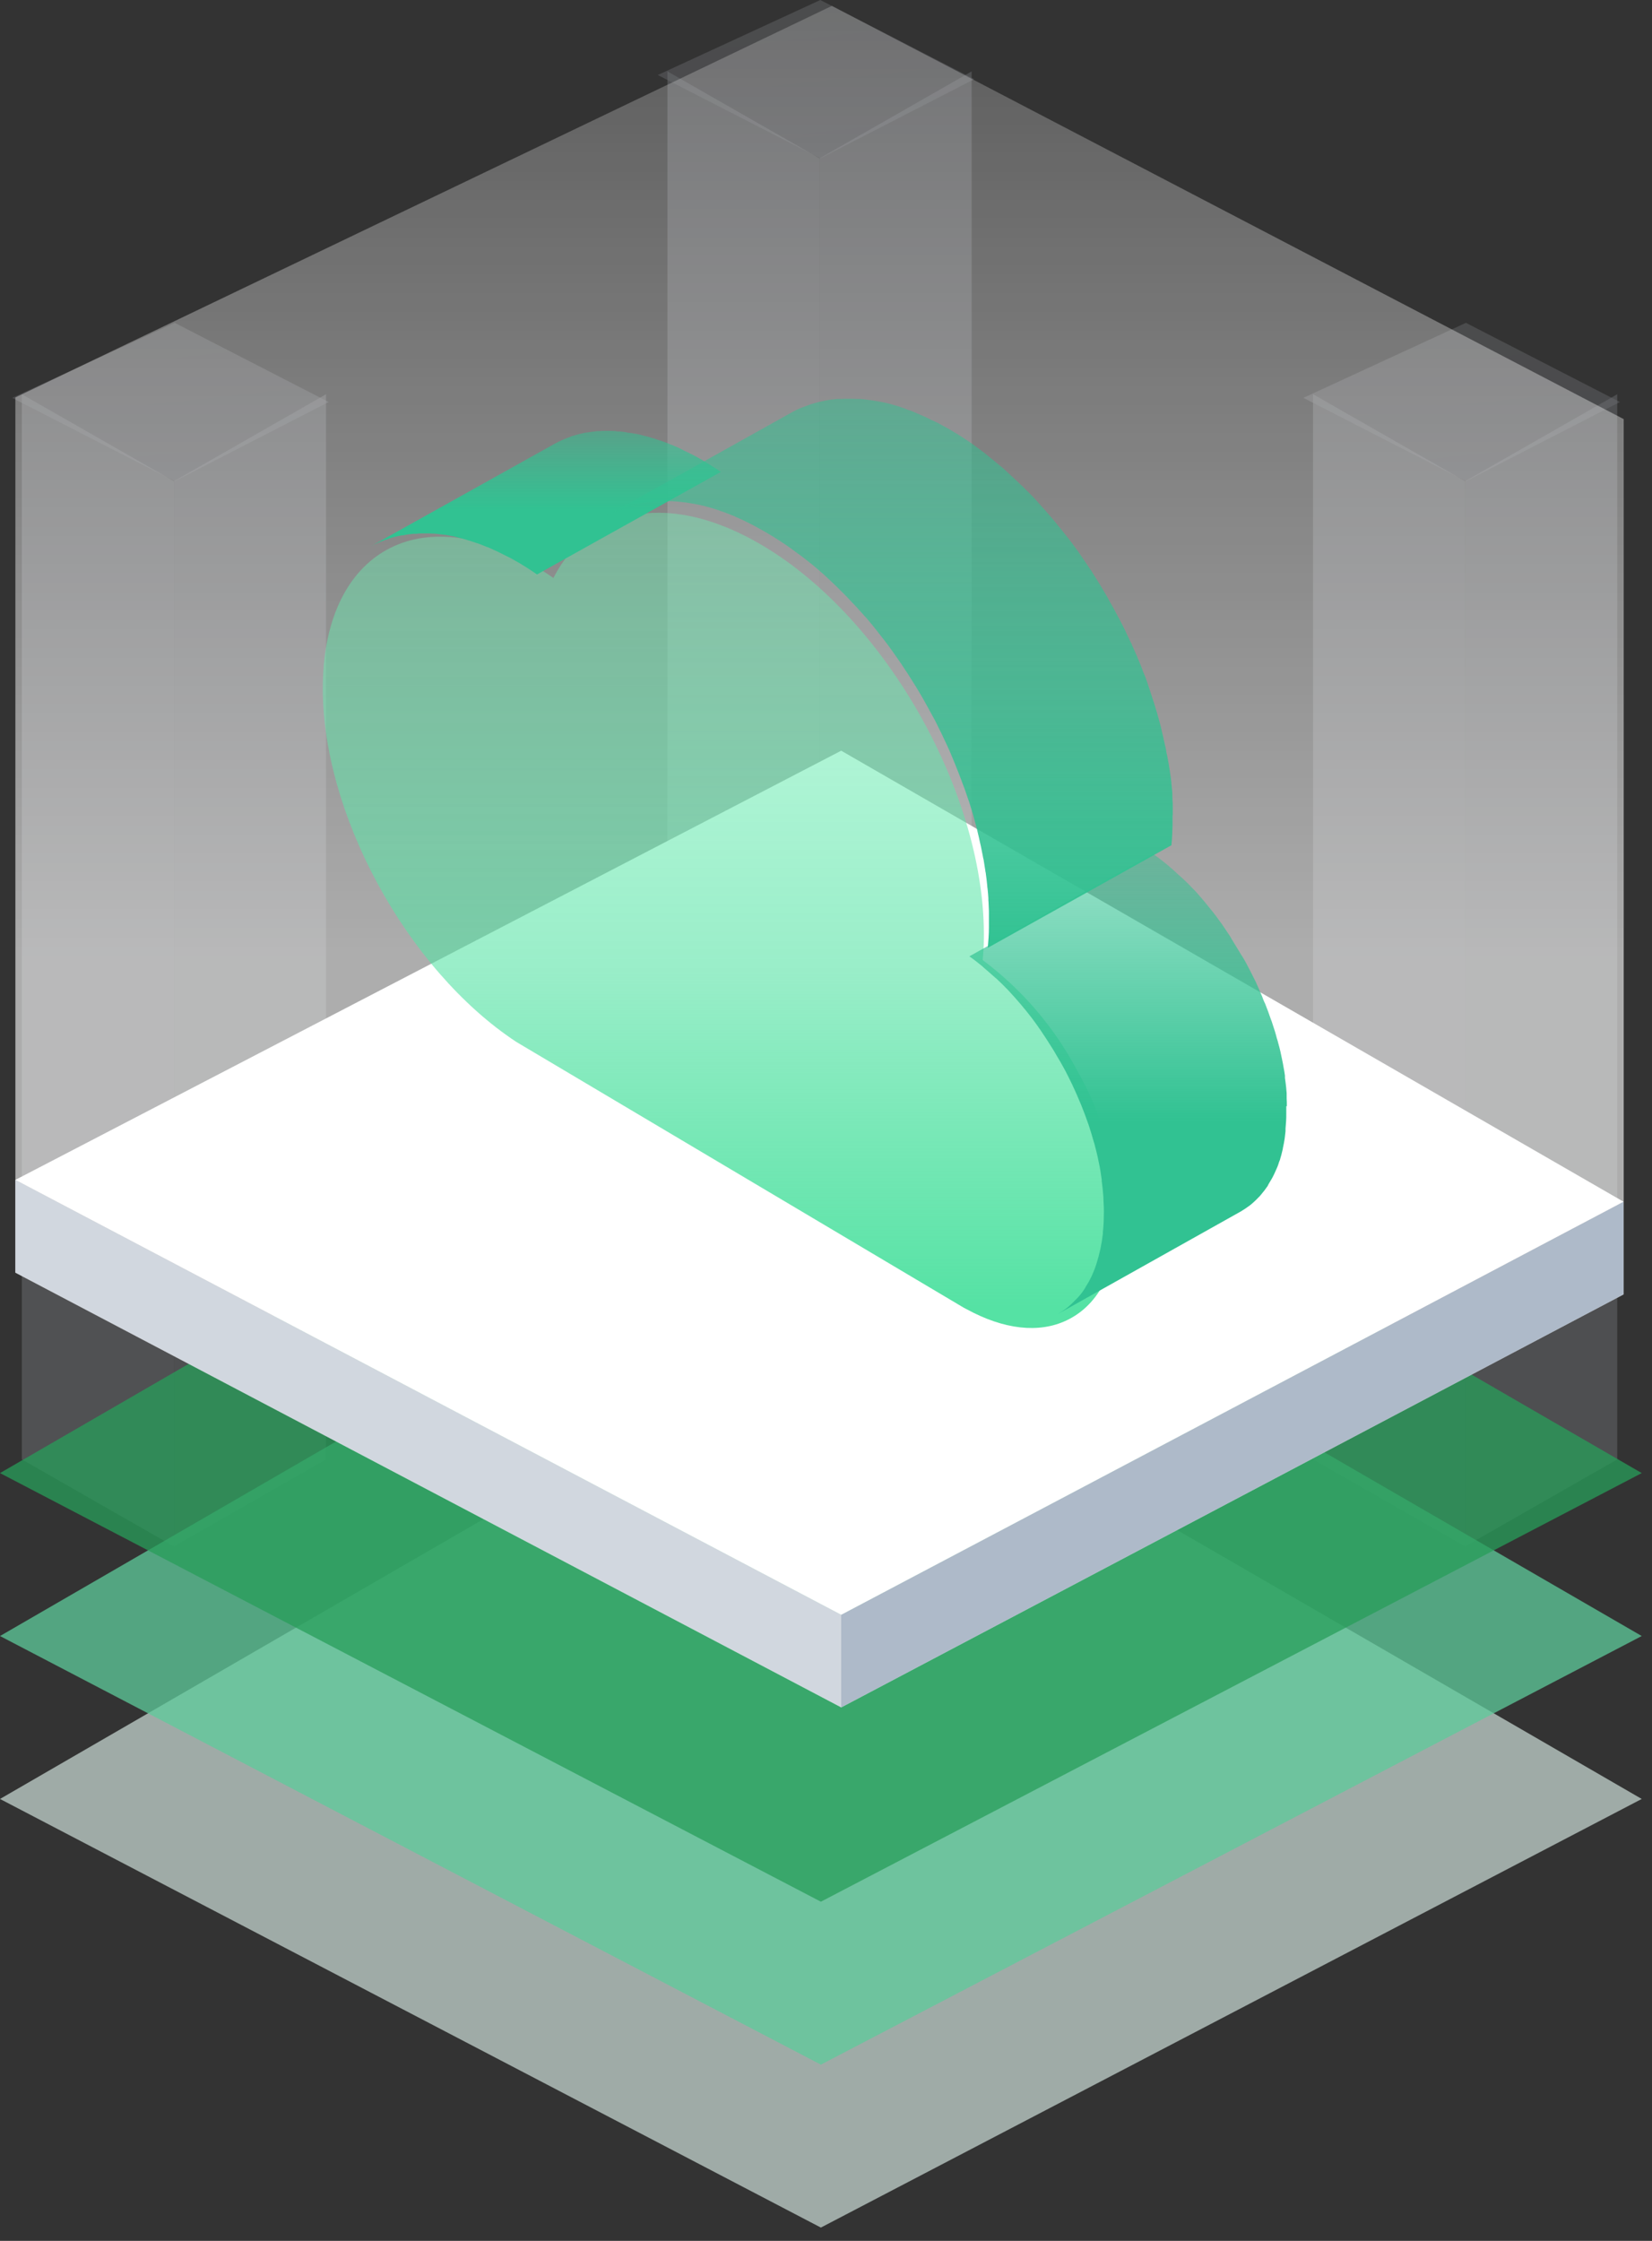 <svg preserveAspectRatio="none" width="100%" height="100%" overflow="visible" style="display: block;" viewBox="0 0 87 118" fill="none" xmlns="http://www.w3.org/2000/svg">
<rect x="0" y="0" width="87" height="118" fill="#333333" stroke="none"/>
<g id="Component">
<g id="&#234;&#184;&#176;&#235;&#145;&#165;_copy_5" opacity="0.4">
<path id="&#236;&#153;&#188;_copy" opacity="0.6" d="M9.16 81.42V25.34L1.15 20.76V76.85L9.16 81.43V81.42Z" fill="#ABB0B6"/>
<path id="&#236;&#153;&#188;_copy_2" opacity="0.5" d="M9.16 81.42V25.34L17.17 20.76V76.85L9.16 81.43V81.42Z" fill="#BBC1C7"/>
<path id="&#236;&#156;&#132;_copy" opacity="0.4" d="M0.64 20.95L9.2 17L17.31 21.17L9.2 25.34L0.64 20.95Z" fill="url(#paint0_linear_218_1905)"/>
</g>
<g id="&#234;&#184;&#176;&#235;&#145;&#165;_copy_3" opacity="0.4">
<path id="&#236;&#153;&#188;_copy-2" opacity="0.6" d="M77.16 81.42V25.34L69.15 20.76V76.85L77.16 81.43V81.42Z" fill="#ABB0B6"/>
<path id="&#236;&#153;&#188;_copy_2-2" opacity="0.5" d="M77.16 81.42V25.34L85.17 20.76V76.85L77.16 81.43V81.42Z" fill="#BBC1C7"/>
<path id="&#236;&#156;&#132;_copy-2" opacity="0.4" d="M68.64 20.95L77.2 17L85.31 21.17L77.2 25.34L68.64 20.95Z" fill="url(#paint1_linear_218_1905)"/>
</g>
<g id="&#234;&#184;&#176;&#235;&#145;&#165;_copy_2" opacity="0.4">
<path id="&#236;&#153;&#188;_copy-3" opacity="0.6" d="M43.16 64.42V8.34L35.15 3.76V59.84L43.16 64.42Z" fill="#ABB0B6"/>
<path id="&#236;&#153;&#188;_copy_2-3" opacity="0.5" d="M43.16 64.42V8.34L51.17 3.76V59.84L43.16 64.42Z" fill="#BBC1C7"/>
<path id="&#236;&#156;&#132;_copy-3" opacity="0.4" d="M34.64 3.95L43.2 0L51.31 4.17L43.2 8.34L34.64 3.95Z" fill="url(#paint2_linear_218_1905)"/>
</g>
<path id="Shape_3741_copy_5" opacity="0.75" d="M0 94.73L43.23 117.3L86.46 94.73L43.23 69.71L0 94.73Z" fill="#C2D3CD"/>
<path id="Shape_3741_copy_4" opacity="0.75" d="M0 86.15L43.23 108.72L86.46 86.15L43.23 61.13L0 86.15Z" fill="#5ECA9B"/>
<path id="Shape_3741_copy_3" opacity="0.75" d="M0 77.57L43.23 100.14L86.46 77.57L43.23 52.55L0 77.57Z" fill="#279D59"/>
<path id="Shape_3732_copy" d="M0.81 20.93V67.02L44.3 89.91L85.51 68.16V22.07L43.81 0.31L0.81 20.93Z" fill="url(#paint3_linear_218_1905)"/>
<path id="&#236;&#152;&#164;" d="M44.3 89.91V85.03L85.5 63.28V68.16L44.3 89.91Z" fill="#AEBAC9"/>
<path id="&#236;&#153;&#188;" d="M44.3 89.91V85.03L0.81 62.13V67.01L44.3 89.9V89.91Z" fill="#D1D7DF"/>
<path id="&#236;&#156;&#132;" d="M0.81 62.13L44.3 39.53L85.5 63.28L44.3 85.03L0.81 62.13Z" fill="white"/>
<path id="Shape_3765" d="M40.162 28.726C46.712 32.616 51.942 41.936 51.812 49.486C51.812 49.846 51.782 50.206 51.752 50.556C53.812 52.096 55.512 54.076 56.712 56.346C58.092 58.746 58.842 61.446 58.882 64.216C58.842 66.676 57.972 68.516 56.442 69.386C55.032 70.196 53.212 70.096 51.262 69.126L50.762 68.866L27.192 54.866C21.412 51.056 16.882 42.736 17.002 35.996C17.122 28.996 22.162 26.236 28.232 29.846C28.532 30.026 28.832 30.216 29.142 30.436C31.132 26.586 35.412 25.906 40.162 28.726Z" fill="url(#paint4_linear_218_1905)"/>
<path id="Shape_3766" d="M67.77 58.24C67.77 58.11 67.77 57.98 67.76 57.85C67.76 57.81 67.76 57.76 67.76 57.72C67.76 57.69 67.76 57.66 67.76 57.64C67.76 57.58 67.76 57.52 67.75 57.46C67.74 57.33 67.73 57.19 67.71 57.06C67.7 56.96 67.68 56.86 67.67 56.76C67.67 56.74 67.67 56.72 67.67 56.7C67.67 56.68 67.67 56.66 67.67 56.64C67.65 56.5 67.63 56.36 67.6 56.22C67.58 56.08 67.55 55.94 67.52 55.8C67.52 55.78 67.52 55.77 67.51 55.75C67.5 55.73 67.51 55.72 67.5 55.7C67.48 55.59 67.45 55.48 67.43 55.37C67.4 55.23 67.36 55.08 67.32 54.94C67.31 54.89 67.29 54.84 67.28 54.79L67.25 54.7C67.23 54.64 67.22 54.58 67.2 54.51C67.16 54.37 67.12 54.23 67.07 54.09C67.04 53.99 67 53.88 66.97 53.78L66.95 53.73L66.93 53.68C66.88 53.55 66.84 53.41 66.79 53.28C66.74 53.15 66.69 53.02 66.64 52.89C66.63 52.85 66.61 52.82 66.59 52.78L66.56 52.71C66.53 52.64 66.5 52.57 66.48 52.5C66.42 52.37 66.37 52.23 66.31 52.1C66.26 51.99 66.21 51.88 66.16 51.77L66.14 51.72L66.12 51.68C66.04 51.52 65.96 51.36 65.88 51.2C65.8 51.04 65.72 50.89 65.64 50.74C65.59 50.65 65.55 50.57 65.5 50.49C65.46 50.42 65.42 50.36 65.38 50.3C65.22 50.03 65.06 49.77 64.9 49.51C64.86 49.45 64.83 49.39 64.79 49.32C64.75 49.25 64.71 49.2 64.67 49.14C64.61 49.05 64.55 48.96 64.49 48.87C64.44 48.8 64.39 48.72 64.34 48.65C64.23 48.5 64.12 48.35 64.01 48.2C63.91 48.07 63.81 47.94 63.7 47.81C63.59 47.68 63.5 47.56 63.4 47.44C63.3 47.32 63.19 47.2 63.09 47.08C62.99 46.96 62.88 46.85 62.76 46.73C62.65 46.61 62.54 46.5 62.42 46.39C62.32 46.29 62.22 46.2 62.12 46.11L62.08 46.08L62.06 46.06C61.94 45.95 61.82 45.84 61.7 45.73C61.62 45.66 61.53 45.59 61.45 45.52L61.39 45.47L61.34 45.43C61.22 45.33 61.1 45.24 60.98 45.15C60.89 45.08 60.8 45.02 60.7 44.95L51.05 50.36C51.28 50.52 51.51 50.7 51.73 50.88L51.79 50.94C52 51.12 52.21 51.3 52.42 51.49L52.46 51.52C52.68 51.72 52.89 51.93 53.1 52.15C53.54 52.62 53.95 53.1 54.34 53.61C54.51 53.83 54.66 54.05 54.82 54.28C54.88 54.37 54.94 54.46 55 54.55C55.08 54.67 55.16 54.79 55.24 54.92C55.41 55.18 55.57 55.44 55.72 55.71C55.81 55.86 55.9 56.01 55.98 56.16C56.16 56.48 56.32 56.81 56.48 57.14L56.5 57.19C56.65 57.5 56.78 57.81 56.91 58.12L56.94 58.19C57.07 58.51 57.19 58.83 57.3 59.15L57.32 59.2C57.42 59.51 57.52 59.82 57.6 60.12L57.63 60.21C57.71 60.52 57.79 60.82 57.85 61.13C57.85 61.15 57.85 61.16 57.86 61.18C57.93 61.5 57.98 61.81 58.02 62.12C58.02 62.14 58.02 62.16 58.02 62.18C58.06 62.48 58.09 62.77 58.11 63.06C58.11 63.09 58.11 63.11 58.11 63.14C58.13 63.44 58.14 63.74 58.13 64.03C58.13 64.32 58.11 64.62 58.08 64.9C58.08 64.92 58.08 64.94 58.08 64.97C58.05 65.23 58.01 65.48 57.96 65.72C57.96 65.75 57.95 65.78 57.94 65.81C57.89 66.04 57.83 66.27 57.76 66.49C57.75 66.53 57.74 66.56 57.73 66.59C57.67 66.78 57.6 66.95 57.52 67.13C57.5 67.17 57.48 67.22 57.46 67.26C57.38 67.43 57.29 67.59 57.19 67.74C57.17 67.78 57.15 67.82 57.13 67.85C57.02 68.02 56.9 68.18 56.76 68.33C56.72 68.37 56.68 68.41 56.64 68.45C56.54 68.56 56.43 68.66 56.32 68.76C56.28 68.8 56.23 68.84 56.19 68.87C56.04 68.99 55.87 69.1 55.7 69.2L65.35 63.79C65.52 63.69 65.68 63.58 65.84 63.46C65.88 63.42 65.93 63.39 65.97 63.35C66.08 63.25 66.19 63.15 66.29 63.04C66.33 63 66.37 62.96 66.4 62.92C66.53 62.77 66.65 62.61 66.76 62.45C66.76 62.45 66.8 62.36 66.82 62.33C66.9 62.19 66.99 62.06 67.06 61.91C67.07 61.89 67.08 61.87 67.09 61.85C67.11 61.81 67.13 61.76 67.15 61.72C67.19 61.63 67.23 61.54 67.27 61.45C67.31 61.36 67.33 61.28 67.36 61.19C67.37 61.16 67.39 61.12 67.4 61.09C67.41 61.06 67.42 61.05 67.42 61.02C67.46 60.89 67.5 60.75 67.53 60.61C67.55 60.54 67.56 60.48 67.57 60.41L67.59 60.32C67.59 60.32 67.6 60.25 67.61 60.22C67.63 60.09 67.66 59.96 67.67 59.83C67.68 59.75 67.69 59.66 67.7 59.57C67.7 59.55 67.7 59.53 67.7 59.5C67.7 59.47 67.7 59.46 67.7 59.43C67.71 59.3 67.72 59.17 67.73 59.04C67.74 58.91 67.74 58.78 67.74 58.65V58.63C67.74 58.5 67.74 58.38 67.74 58.26L67.77 58.24Z" fill="url(#paint5_linear_218_1905)"/>
<path id="Shape_3768" d="M37.55 24.58C37.41 24.49 37.27 24.4 37.13 24.32L37.04 24.26C36.92 24.19 36.81 24.13 36.69 24.06C36.65 24.04 36.6 24.01 36.56 23.99L36.38 23.9C36.38 23.9 36.29 23.85 36.24 23.83C36.16 23.79 36.09 23.76 36.01 23.72L35.86 23.64L35.8 23.61C35.65 23.54 35.51 23.48 35.36 23.42H35.34C35.2 23.35 35.06 23.3 34.92 23.25L34.86 23.23C34.81 23.21 34.75 23.19 34.7 23.18C34.63 23.16 34.55 23.13 34.48 23.1C34.44 23.09 34.4 23.08 34.36 23.07L34.17 23.01C34.17 23.01 34.07 22.98 34.02 22.97C33.97 22.96 33.91 22.95 33.86 22.93L33.67 22.88L33.57 22.86C33.51 22.85 33.45 22.84 33.38 22.83C33.31 22.82 33.23 22.8 33.16 22.79H33.08C33.02 22.77 32.96 22.76 32.89 22.75C32.81 22.74 32.73 22.73 32.65 22.72H32.58C32.52 22.72 32.47 22.72 32.42 22.7C32.32 22.7 32.23 22.69 32.14 22.69H31.94C31.82 22.69 31.7 22.69 31.59 22.7H31.49C31.49 22.7 31.44 22.7 31.41 22.71C31.24 22.73 31.06 22.75 30.89 22.78H30.84C30.6 22.83 30.36 22.89 30.13 22.96C30.11 22.96 30.09 22.97 30.07 22.98L30.02 23.01C29.92 23.04 29.82 23.08 29.73 23.12C29.68 23.14 29.63 23.16 29.59 23.18C29.45 23.24 29.31 23.31 29.17 23.39L19.49 28.79C19.63 28.71 19.77 28.64 19.91 28.58C19.96 28.56 20.01 28.54 20.05 28.52C20.15 28.48 20.25 28.44 20.35 28.41C20.39 28.4 20.43 28.39 20.46 28.37C20.69 28.29 20.93 28.23 21.17 28.19H21.23C21.4 28.15 21.57 28.13 21.75 28.11H21.93C22.04 28.09 22.16 28.09 22.28 28.09H22.48C22.57 28.09 22.67 28.09 22.76 28.1C22.84 28.1 22.91 28.1 22.99 28.11C23.07 28.12 23.15 28.13 23.23 28.14C23.31 28.15 23.4 28.16 23.49 28.17C23.58 28.18 23.64 28.2 23.71 28.21C23.8 28.23 23.9 28.24 23.99 28.27L24.18 28.32C24.28 28.34 24.38 28.37 24.49 28.4L24.68 28.46C24.79 28.49 24.9 28.53 25.02 28.57C25.07 28.59 25.13 28.6 25.18 28.62C25.34 28.68 25.5 28.74 25.66 28.81H25.68C25.85 28.89 26.02 28.96 26.19 29.04L26.35 29.12C26.47 29.18 26.59 29.24 26.71 29.3L26.89 29.39C27.05 29.48 27.21 29.57 27.37 29.66C27.67 29.84 27.97 30.03 28.28 30.25L37.96 24.85C37.82 24.75 37.69 24.66 37.55 24.58Z" fill="url(#paint6_linear_218_1905)"/>
<path id="Shape_3767" d="M61.76 42.95V42.85C61.76 42.78 61.76 42.71 61.76 42.63C61.76 42.55 61.76 42.46 61.76 42.38C61.76 42.31 61.76 42.25 61.75 42.18C61.74 42.11 61.75 42.03 61.74 41.95C61.74 41.9 61.74 41.85 61.74 41.8C61.74 41.69 61.72 41.57 61.71 41.46C61.71 41.4 61.7 41.34 61.69 41.28C61.69 41.26 61.69 41.24 61.69 41.22C61.67 41.02 61.64 40.82 61.61 40.62V40.6C61.61 40.6 61.6 40.53 61.59 40.5C61.57 40.34 61.54 40.18 61.51 40.02C61.51 39.99 61.5 39.96 61.49 39.92C61.48 39.84 61.46 39.76 61.44 39.68C61.42 39.58 61.41 39.49 61.39 39.39C61.38 39.33 61.36 39.28 61.35 39.22C61.33 39.13 61.31 39.05 61.29 38.96C61.28 38.9 61.26 38.83 61.25 38.77C61.23 38.69 61.21 38.6 61.19 38.52C61.17 38.44 61.15 38.35 61.13 38.26C61.12 38.22 61.11 38.18 61.1 38.14C61.07 38.02 61.03 37.9 61 37.78C60.98 37.71 60.96 37.63 60.94 37.56L60.92 37.5C60.86 37.29 60.8 37.09 60.73 36.88C60.73 36.88 60.71 36.81 60.7 36.79C60.64 36.62 60.59 36.44 60.53 36.27L60.5 36.18C60.48 36.11 60.45 36.04 60.43 35.97C60.4 35.87 60.36 35.78 60.33 35.68C60.31 35.62 60.28 35.55 60.25 35.49C60.22 35.43 60.19 35.34 60.16 35.26C60.14 35.21 60.12 35.15 60.1 35.1C60.06 34.99 60.01 34.88 59.96 34.76C59.93 34.7 59.91 34.64 59.89 34.58L59.86 34.52C59.78 34.33 59.69 34.13 59.6 33.94V33.91C59.56 33.85 59.53 33.8 59.51 33.74C59.44 33.59 59.37 33.45 59.3 33.3L59.27 33.23C59.21 33.11 59.15 32.99 59.09 32.87C59.04 32.77 58.99 32.68 58.94 32.58C58.94 32.56 58.92 32.55 58.91 32.53C58.75 32.22 58.58 31.91 58.4 31.6C58.39 31.57 58.37 31.55 58.36 31.52C58.35 31.49 58.32 31.46 58.31 31.43C58.06 31 57.8 30.57 57.53 30.15C57.52 30.13 57.5 30.1 57.49 30.08C57.48 30.06 57.44 30.01 57.41 29.97C57.19 29.64 56.97 29.32 56.75 29L56.68 28.91C56.54 28.72 56.4 28.52 56.25 28.33L56.22 28.3C56.11 28.15 55.99 28.01 55.88 27.87C55.85 27.83 55.81 27.78 55.77 27.74C55.62 27.55 55.47 27.36 55.31 27.18L55.29 27.16C55.25 27.11 55.2 27.06 55.16 27.01C55.06 26.89 54.96 26.78 54.85 26.66L54.8 26.6C54.73 26.53 54.67 26.46 54.6 26.38C54.53 26.3 54.45 26.21 54.37 26.13L54.29 26.05C54.22 25.97 54.14 25.9 54.07 25.83C54 25.76 53.94 25.7 53.87 25.63C53.84 25.6 53.8 25.56 53.76 25.53C53.68 25.45 53.6 25.38 53.52 25.3C53.46 25.25 53.41 25.19 53.35 25.14C53.29 25.09 53.26 25.06 53.22 25.02C53.14 24.95 53.06 24.87 52.98 24.8C52.93 24.75 52.88 24.71 52.83 24.66C52.78 24.61 52.72 24.57 52.67 24.53C52.59 24.46 52.51 24.4 52.43 24.33C52.39 24.3 52.35 24.26 52.3 24.22C52.23 24.17 52.17 24.12 52.1 24.06C52.03 24 51.95 23.94 51.88 23.88L51.79 23.81C51.7 23.74 51.61 23.68 51.52 23.61C51.46 23.56 51.39 23.52 51.33 23.47L51.28 23.43C51.11 23.31 50.95 23.2 50.78 23.09L50.75 23.07C50.6 22.97 50.44 22.87 50.29 22.78L50.17 22.71C50.04 22.63 49.92 22.56 49.79 22.49C49.75 22.47 49.7 22.44 49.66 22.42L49.46 22.31C49.41 22.28 49.35 22.25 49.3 22.23C49.23 22.19 49.16 22.16 49.08 22.13L48.9 22.04L48.82 22C48.7 21.94 48.58 21.89 48.46 21.84L48.36 21.79H48.34C48.18 21.71 48.02 21.65 47.86 21.59H47.82C47.77 21.56 47.72 21.54 47.67 21.52C47.57 21.49 47.47 21.45 47.38 21.42L47.29 21.39C47.22 21.37 47.15 21.35 47.08 21.33C47.01 21.31 46.95 21.29 46.88 21.27C46.84 21.26 46.79 21.25 46.75 21.24C46.68 21.22 46.6 21.2 46.53 21.19C46.48 21.18 46.43 21.17 46.38 21.16C46.33 21.15 46.27 21.14 46.22 21.13C46.14 21.12 46.06 21.1 45.98 21.09C45.94 21.09 45.9 21.08 45.86 21.07C45.8 21.07 45.75 21.06 45.69 21.05C45.6 21.04 45.52 21.03 45.43 21.02C45.4 21.02 45.36 21.02 45.33 21.01C45.28 21.01 45.23 21.01 45.18 21.01C45.08 21.01 44.98 21 44.88 21C44.84 21 44.8 21 44.77 21C44.74 21 44.69 21 44.65 21C44.53 21 44.41 21 44.29 21.01H44.16C44.16 21.01 44.11 21.01 44.09 21.01C43.88 21.03 43.68 21.05 43.48 21.09C43.23 21.14 42.98 21.2 42.73 21.28C42.71 21.28 42.68 21.29 42.66 21.3L42.61 21.32C42.5 21.36 42.4 21.4 42.29 21.44C42.24 21.46 42.19 21.48 42.13 21.5C41.98 21.57 41.82 21.64 41.67 21.73L32 27.13C32.15 27.05 32.3 26.97 32.45 26.9C32.5 26.88 32.55 26.86 32.61 26.84C32.71 26.8 32.82 26.75 32.93 26.72C32.97 26.71 33.01 26.7 33.05 26.68C33.3 26.6 33.55 26.54 33.8 26.49C34 26.45 34.21 26.43 34.41 26.41C34.48 26.41 34.54 26.41 34.61 26.4C34.73 26.4 34.85 26.39 34.97 26.39H35.2C35.3 26.39 35.4 26.39 35.5 26.4C35.58 26.4 35.67 26.41 35.76 26.42C35.85 26.43 35.93 26.44 36.02 26.45C36.11 26.46 36.21 26.47 36.3 26.49C36.38 26.5 36.46 26.52 36.54 26.53C36.64 26.55 36.74 26.57 36.85 26.59C36.92 26.61 37 26.62 37.07 26.64C37.18 26.67 37.29 26.7 37.4 26.73C37.47 26.75 37.54 26.77 37.6 26.79C37.73 26.83 37.86 26.87 37.98 26.92C38.03 26.94 38.08 26.95 38.13 26.97C38.31 27.04 38.49 27.11 38.67 27.18L38.77 27.23C38.92 27.29 39.06 27.36 39.21 27.43L39.39 27.52C39.51 27.58 39.64 27.64 39.76 27.71L39.96 27.82C40.13 27.91 40.3 28.01 40.47 28.11C40.66 28.22 40.86 28.35 41.05 28.47L41.08 28.49C41.27 28.61 41.45 28.74 41.64 28.87C41.7 28.92 41.77 28.96 41.83 29.01C41.95 29.1 42.07 29.19 42.2 29.28C42.28 29.34 42.35 29.4 42.42 29.45C42.53 29.54 42.64 29.62 42.75 29.71C42.83 29.78 42.91 29.84 42.99 29.91C43.09 30 43.2 30.09 43.3 30.18C43.38 30.25 43.46 30.32 43.54 30.4C43.64 30.49 43.74 30.58 43.84 30.68C43.92 30.76 44 30.83 44.08 30.91C44.18 31.01 44.28 31.11 44.38 31.21C44.45 31.28 44.53 31.36 44.6 31.43C44.7 31.54 44.81 31.65 44.91 31.76C44.98 31.83 45.04 31.9 45.11 31.97C45.23 32.1 45.35 32.24 45.47 32.37C45.51 32.42 45.56 32.47 45.61 32.52C45.77 32.71 45.93 32.9 46.09 33.1C46.12 33.14 46.16 33.19 46.19 33.23C46.31 33.38 46.43 33.54 46.56 33.7C46.71 33.89 46.85 34.08 46.99 34.28L47.06 34.38C47.29 34.7 47.51 35.02 47.72 35.35L47.84 35.53C48.11 35.95 48.37 36.37 48.62 36.81C48.65 36.86 48.68 36.92 48.71 36.97C48.88 37.28 49.05 37.59 49.22 37.9C49.28 38.01 49.34 38.13 49.39 38.24C49.44 38.35 49.51 38.48 49.57 38.6C49.65 38.77 49.73 38.94 49.81 39.11C49.84 39.17 49.87 39.23 49.89 39.28C49.99 39.5 50.09 39.72 50.18 39.95C50.2 40.01 50.23 40.07 50.25 40.12C50.32 40.29 50.38 40.45 50.45 40.62C50.48 40.7 50.51 40.77 50.54 40.85C50.6 41.01 50.66 41.17 50.72 41.33C50.75 41.4 50.77 41.47 50.8 41.54C50.87 41.74 50.94 41.94 51.01 42.15L51.04 42.23C51.11 42.46 51.18 42.69 51.25 42.92C51.27 42.99 51.29 43.07 51.31 43.14C51.35 43.3 51.4 43.46 51.44 43.62C51.46 43.71 51.48 43.79 51.5 43.88C51.54 44.03 51.57 44.18 51.6 44.32C51.62 44.41 51.64 44.49 51.66 44.58C51.69 44.73 51.72 44.88 51.75 45.03C51.76 45.11 51.78 45.19 51.8 45.27C51.83 45.46 51.86 45.65 51.89 45.84C51.89 45.88 51.9 45.91 51.91 45.95C51.94 46.18 51.97 46.4 51.99 46.62C51.99 46.68 52 46.74 52.01 46.81C52.03 46.97 52.04 47.13 52.05 47.29C52.05 47.37 52.05 47.44 52.06 47.52C52.06 47.67 52.08 47.82 52.08 47.98C52.08 48.05 52.08 48.12 52.08 48.2C52.08 48.41 52.08 48.63 52.08 48.84C52.08 49.2 52.05 49.56 52.02 49.91L61.69 44.51C61.71 44.33 61.72 44.16 61.73 43.98C61.73 43.8 61.75 43.63 61.75 43.47V43.44C61.75 43.26 61.75 43.09 61.75 42.91L61.76 42.95Z" fill="url(#paint7_linear_218_1905)"/>
</g>
<defs>
<linearGradient id="paint0_linear_218_1905" x1="10.801" y1="25.168" x2="9.85" y2="16.529" gradientUnits="userSpaceOnUse">
<stop stop-color="#BDC2D4"/>
<stop offset="0.99" stop-color="#CCCFD3"/>
<stop offset="1" stop-color="#CCCFD3"/>
</linearGradient>
<linearGradient id="paint1_linear_218_1905" x1="79.005" y1="25.268" x2="78.055" y2="16.629" gradientUnits="userSpaceOnUse">
<stop stop-color="#BDC2D4"/>
<stop offset="0.99" stop-color="#CCCFD3"/>
<stop offset="1" stop-color="#CCCFD3"/>
</linearGradient>
<linearGradient id="paint2_linear_218_1905" x1="44.801" y1="8.268" x2="43.85" y2="-0.371" gradientUnits="userSpaceOnUse">
<stop stop-color="#BDC2D4"/>
<stop offset="0.99" stop-color="#CCCFD3"/>
<stop offset="1" stop-color="#CCCFD3"/>
</linearGradient>
<linearGradient id="paint3_linear_218_1905" x1="42.922" y1="90.022" x2="42.922" y2="0.422" gradientUnits="userSpaceOnUse">
<stop stop-color="white" stop-opacity="0.6"/>
<stop offset="0.44" stop-color="white" stop-opacity="0.6"/>
<stop offset="1" stop-color="white" stop-opacity="0.2"/>
</linearGradient>
<linearGradient id="paint4_linear_218_1905" x1="37.77" y1="69.678" x2="37.77" y2="26.748" gradientUnits="userSpaceOnUse">
<stop stop-color="#55E2A4"/>
<stop offset="0.02" stop-color="#55E2A4"/>
<stop offset="0.43" stop-color="#55E2A4" stop-opacity="0.6"/>
<stop offset="1" stop-color="#6BF2B4" stop-opacity="0.4"/>
</linearGradient>
<linearGradient id="paint5_linear_218_1905" x1="59.419" y1="69.462" x2="59.419" y2="45.202" gradientUnits="userSpaceOnUse">
<stop stop-color="#31C292"/>
<stop offset="0.43" stop-color="#31C292"/>
<stop offset="1" stop-color="#31C292" stop-opacity="0.5"/>
</linearGradient>
<linearGradient id="paint6_linear_218_1905" x1="28.655" y1="30.145" x2="28.655" y2="22.575" gradientUnits="userSpaceOnUse">
<stop stop-color="#31C292"/>
<stop offset="0.43" stop-color="#31C292"/>
<stop offset="1" stop-color="#31C292" stop-opacity="0.5"/>
</linearGradient>
<linearGradient id="paint7_linear_218_1905" x1="47.066" y1="49.993" x2="47.066" y2="21.073" gradientUnits="userSpaceOnUse">
<stop stop-color="#31C292"/>
<stop offset="0.43" stop-color="#31C292" stop-opacity="0.75"/>
<stop offset="1" stop-color="#31C292" stop-opacity="0.5"/>
</linearGradient>
</defs>
</svg>

